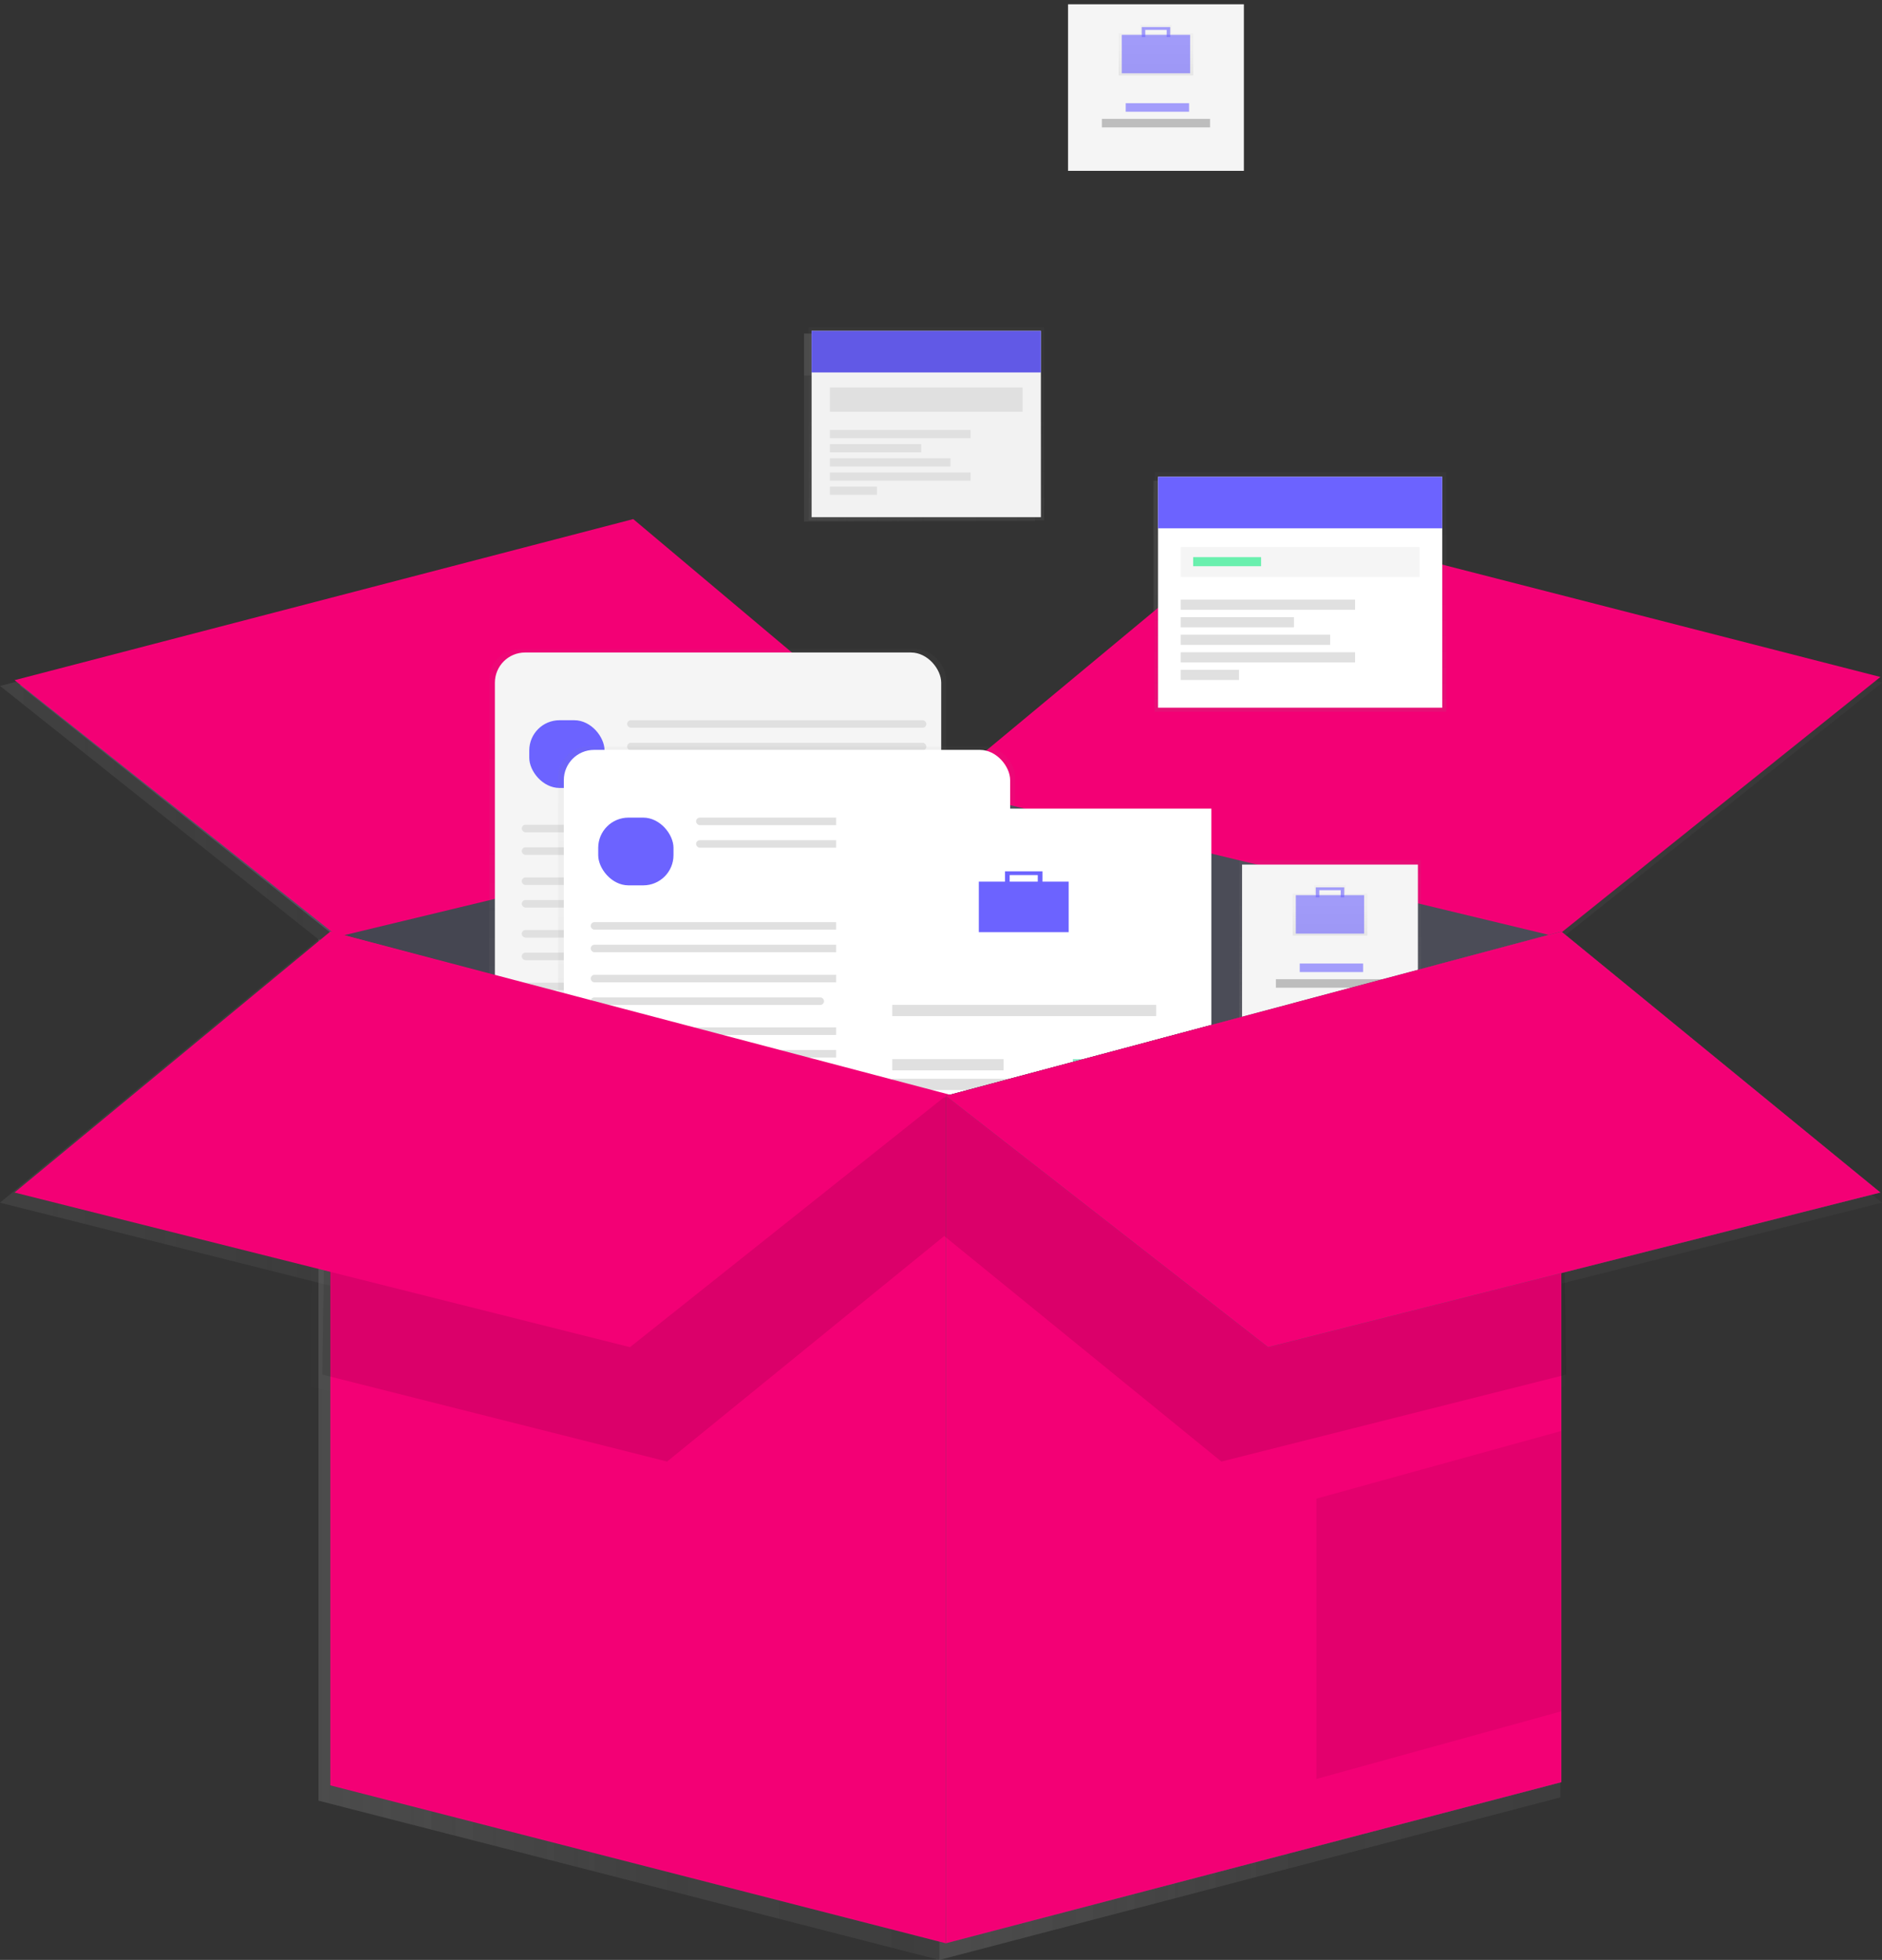 <svg xmlns="http://www.w3.org/2000/svg" xmlns:xlink="http://www.w3.org/1999/xlink" width="280.216" height="291.859" viewBox="0 0 280.216 291.859"><rect x="0" y="0" width="280.216" height="291.859" fill="#333333" stroke="none"/><defs><linearGradient id="a" y1="0.5" x2="1" y2="0.5" gradientUnits="objectBoundingBox"><stop offset="0" stop-color="gray" stop-opacity="0.251"/><stop offset="0.54" stop-color="gray" stop-opacity="0.122"/><stop offset="1" stop-color="gray" stop-opacity="0.102"/></linearGradient><linearGradient id="h" x1="0.5" y1="1" x2="0.5" y2="0" xlink:href="#a"/><linearGradient id="j" x1="0" y1="0.5" y2="0.5" xlink:href="#a"/><linearGradient id="u" x1="0.5" y1="1" x2="0.5" y2="0" xlink:href="#a"/><linearGradient id="z" x1="0" y1="0.5" y2="0.5" xlink:href="#a"/><linearGradient id="ar" x1="0" y1="0.5" y2="0.5" xlink:href="#a"/><linearGradient id="aw" x1="0.5" y1="1" x2="0.5" y2="0" xlink:href="#a"/><linearGradient id="ax" x1="0" y1="0.5" y2="0.5" xlink:href="#a"/><linearGradient id="ay" x1="0.5" y1="0.999" x2="0.5" y2="-0.002" xlink:href="#a"/><linearGradient id="az" x1="0" y1="0.5" y2="0.5" xlink:href="#a"/><linearGradient id="ba" x1="0.001" y1="0.501" y2="0.501" xlink:href="#a"/><linearGradient id="bf" x1="0" y1="0.5" y2="0.5" xlink:href="#a"/><linearGradient id="bh" x1="0" y1="0.5" y2="0.5" xlink:href="#a"/><linearGradient id="bi" x1="0" y1="0.498" y2="0.498" xlink:href="#a"/><linearGradient id="bj" x1="0" y1="0.498" y2="0.498" xlink:href="#a"/><linearGradient id="bl" x1="0" y1="0.502" y2="0.502" xlink:href="#a"/><linearGradient id="bm" x1="0" y1="0.502" y2="0.502" xlink:href="#a"/><linearGradient id="bo" x1="0" y1="0.5" y2="0.5" xlink:href="#a"/><linearGradient id="br" x1="0" y1="0.499" y2="0.499" xlink:href="#a"/><linearGradient id="bs" x1="0" y1="0.501" y2="0.501" xlink:href="#a"/><linearGradient id="ch" x1="0.5" y1="1.002" x2="0.5" y2="0.003" xlink:href="#a"/><linearGradient id="cj" x1="0.5" y1="1" x2="0.5" y2="0" xlink:href="#a"/></defs><g transform="translate(0 49.129)" opacity="0.7"><path d="M458.807,330.391,366.37,308.13V482.356l92.437-24.2Z" transform="translate(-226.503 -239.626)" fill="url(#a)"/><g transform="translate(139.867 68.504)" opacity="0.1"><path d="M458.807,330.391,366.37,308.13V482.356l92.437-24.2Z" transform="translate(-366.37 -308.13)" fill="url(#a)"/></g><path d="M124.23,330.391l92.441-22.261V482.356L124.23,458.641Z" transform="translate(-76.803 -239.626)" fill="url(#a)"/><g transform="translate(47.427 68.504)" opacity="0.17"><path d="M124.23,330.391l92.441-22.261V482.356L124.23,458.641Z" transform="translate(-124.23 -308.13)" fill="url(#a)"/></g><path d="M366.37,243.864l47.911-39.684L506.718,227.9l-47.911,38.23Z" transform="translate(-226.503 -175.361)" fill="url(#a)"/><path d="M0,228.376l47.427,37.749,92.441-22.261L92.922,204.18Z" transform="translate(0 -175.361)" fill="url(#a)"/><g transform="translate(0 28.819)" opacity="0.05"><path d="M0,228.376l47.427,37.749,92.441-22.261L92.922,204.18Z" transform="translate(0 -204.18)" fill="url(#a)"/></g><g transform="translate(71.306 48.366)" opacity="0.5"><rect width="68.611" height="63.304" rx="4.5" fill="url(#h)"/></g><rect width="67.03" height="61.77" rx="4.5" transform="translate(72.142 48.854)" fill="url(#a)"/><rect width="11.304" height="10.174" rx="4.5" transform="translate(77.307 59.029)" fill="url(#j)"/><rect width="44.938" height="1.13" rx="0.565" transform="translate(92.002 59.029)" fill="url(#a)"/><rect width="44.938" height="1.13" rx="0.565" transform="translate(92.002 62.419)" fill="url(#a)"/><rect width="60.762" height="1.13" rx="0.565" transform="translate(76.177 74.731)" fill="url(#a)"/><rect width="60.762" height="1.13" rx="0.565" transform="translate(76.177 78.121)" fill="url(#a)"/><rect width="60.762" height="1.13" rx="0.565" transform="translate(76.177 82.641)" fill="url(#a)"/><rect width="35.042" height="1.13" rx="0.565" transform="translate(76.177 86.035)" fill="url(#a)"/><rect width="60.762" height="1.13" rx="0.565" transform="translate(76.177 90.543)" fill="url(#a)"/><rect width="60.762" height="1.13" rx="0.565" transform="translate(76.177 93.933)" fill="url(#a)"/><rect width="60.762" height="1.13" rx="0.565" transform="translate(76.177 98.457)" fill="url(#a)"/><rect width="35.042" height="1.13" rx="0.565" transform="translate(76.177 101.847)" fill="url(#a)"/><g transform="translate(81.66 62.991)" opacity="0.5"><rect width="68.611" height="63.304" rx="4.5" fill="url(#u)"/></g><rect width="67.03" height="61.77" rx="4.5" transform="translate(82.496 63.484)" fill="url(#a)"/><rect width="11.304" height="10.174" rx="4.5" transform="translate(87.661 73.658)" fill="url(#j)"/><rect width="44.938" height="1.13" rx="0.565" transform="translate(102.359 73.658)" fill="url(#a)"/><rect width="44.938" height="1.13" rx="0.565" transform="translate(102.359 77.048)" fill="url(#a)"/><rect width="60.762" height="1.13" rx="0.565" transform="translate(86.531 89.356)" fill="url(#z)"/><rect width="60.762" height="1.13" rx="0.565" transform="translate(86.531 92.75)" fill="url(#z)"/><rect width="60.762" height="1.13" rx="0.565" transform="translate(86.531 97.27)" fill="url(#z)"/><rect width="35.042" height="1.13" rx="0.565" transform="translate(86.531 100.66)" fill="url(#a)"/><rect width="60.762" height="1.13" rx="0.565" transform="translate(86.531 105.172)" fill="url(#z)"/><rect width="60.762" height="1.13" rx="0.565" transform="translate(86.531 108.563)" fill="url(#z)"/><rect width="60.762" height="1.13" rx="0.565" transform="translate(86.531 113.086)" fill="url(#z)"/><rect width="35.042" height="1.13" rx="0.565" transform="translate(86.531 116.477)" fill="url(#a)"/><g transform="translate(121.558 71.184)" opacity="0.5"><rect width="59.448" height="69.848" transform="translate(0 0)" fill="url(#u)"/></g><rect width="56.356" height="67.179" transform="translate(123.386 72.31)" fill="url(#a)"/><g transform="translate(144.196 81.304)" opacity="0.5"><path d="M621.147,411.1V409.41H615.02V411.1h-4.31v8.288h14.736V411.1Zm-5.364-1.08h4.581v1.073h-4.581Z" transform="translate(-610.71 -409.41)" fill="url(#u)"/></g><rect width="13.492" height="7.589" transform="translate(144.819 83.271)" fill="url(#a)"/><path d="M389.65,342.76v1.97h.7v-1.4h4.215v1.4h.7v-1.97Z" transform="translate(-240.895 -261.036)" fill="url(#a)"/><rect width="39.631" height="1.687" transform="translate(131.82 101.782)" fill="url(#a)"/><rect width="39.631" height="1.687" transform="translate(131.82 112.884)" fill="url(#a)"/><rect width="39.631" height="1.687" transform="translate(131.82 115.835)" fill="url(#a)"/><rect width="16.725" height="1.687" transform="translate(131.82 109.933)" fill="url(#a)"/><g transform="translate(158.944 109.933)" opacity="0.6"><rect width="12.507" height="1.687" fill="url(#a)"/></g><rect width="12.507" height="1.687" transform="translate(145.731 122.722)" fill="url(#ar)"/><path d="M124.23,366.44V494.69l92.441,23.715V391.125Z" transform="translate(-76.803 -275.675)" fill="url(#a)"/><path d="M458.807,494.209l-92.437,24.2V391.125l92.437-24.685Z" transform="translate(-226.503 -275.675)" fill="url(#a)"/><g transform="translate(139.867 90.765)" opacity="0.07"><path d="M458.807,494.209l-92.437,24.2V391.125l92.437-24.685Z" transform="translate(-366.37 -366.44)" fill="url(#a)"/></g><g transform="translate(195.521 165.781)" opacity="0.07"><path d="M512.15,573.1v42.1l36.783-10.163v-42.1Z" transform="translate(-512.15 -562.94)" fill="url(#a)"/></g><rect width="27.262" height="26.193" transform="translate(183.927 80.068)" fill="url(#aw)"/><rect width="26.407" height="25.017" transform="translate(184.354 80.709)" fill="url(#ax)"/><g transform="translate(191.951 83.82)" opacity="0.5"><path d="M743.741,417.275V416h-4.669v1.283H735.8v6.307h11.212v-6.314Zm-4.085-.817h3.5v.817h-3.5Z" transform="translate(-735.8 -416)" fill="url(#ay)"/></g><g transform="translate(192.425 85.309)" opacity="0.6"><rect width="10.262" height="5.772" fill="url(#az)"/></g><g transform="translate(195.418 84.13)" opacity="0.6"><path d="M511.88,349.06v1.5h.538v-1.069h3.207v1.069h.534v-1.5Z" transform="translate(-511.88 -349.06)" fill="url(#ba)"/></g><g transform="translate(193.013 95.571)" opacity="0.6"><rect width="9.514" height="1.283" fill="url(#az)"/></g><rect width="16.252" height="1.283" transform="translate(189.432 97.923)" fill="url(#a)"/><g transform="translate(119.298)" opacity="0.5"><rect width="35.321" height="29.014" fill="url(#aw)"/></g><rect width="34.431" height="27.983" transform="translate(119.71 0.55)" fill="url(#a)"/><rect width="34.431" height="6.242" transform="translate(119.71 0.55)" fill="url(#bf)"/><g transform="translate(119.71 0.55)" opacity="0.1"><rect width="34.431" height="6.242" fill="url(#bf)"/></g><rect width="28.945" height="3.634" transform="translate(122.455 9.055)" fill="url(#bh)"/><rect width="21.127" height="1.233" transform="translate(122.455 15.435)" fill="url(#bi)"/><rect width="13.717" height="1.233" transform="translate(122.455 17.561)" fill="url(#bj)"/><rect width="18.107" height="1.233" transform="translate(122.455 19.688)" fill="url(#bj)"/><rect width="21.127" height="1.233" transform="translate(122.455 21.81)" fill="url(#bl)"/><rect width="7.063" height="1.233" transform="translate(122.455 23.937)" fill="url(#bm)"/><g transform="translate(171.229 21.787)" opacity="0.5"><rect width="43.781" height="35.958" fill="url(#u)"/></g><rect width="42.678" height="34.683" transform="translate(171.741 22.467)" fill="url(#bo)"/><rect width="42.678" height="7.735" transform="translate(171.741 22.467)" fill="url(#bh)"/><rect width="35.874" height="4.505" transform="translate(175.139 33.007)" fill="url(#a)"/><rect width="26.185" height="1.531" transform="translate(175.139 40.914)" fill="url(#br)"/><rect width="17.004" height="1.531" transform="translate(175.139 43.548)" fill="url(#bs)"/><rect width="22.444" height="1.531" transform="translate(175.139 46.186)" fill="url(#br)"/><rect width="26.185" height="1.531" transform="translate(175.139 48.82)" fill="url(#br)"/><rect width="8.758" height="1.531" transform="translate(175.139 51.454)" fill="url(#bs)"/><rect width="10.201" height="1.359" transform="translate(177.009 34.538)" fill="url(#a)"/><g transform="translate(46.22 92.46)" opacity="0.1"><path d="M121.07,435.73,172.853,448.8l41.62-33.878V394.11l-92.437-23.23Z" transform="translate(-121.07 -370.88)" fill="url(#a)"/></g><g transform="translate(139.623 92.46)" opacity="0.1"><path d="M459.136,435.73,407.35,448.8,365.73,414.92V394.11l92.437-23.23Z" transform="translate(-365.73 -370.88)" fill="url(#a)"/></g><path d="M47.427,366.44,0,405.643l92.437,23.23,47.43-37.749Z" transform="translate(0 -275.675)" fill="url(#a)"/><path d="M458.807,366.44l47.911,39.2-91.952,23.23-48.4-37.749Z" transform="translate(-226.503 -275.675)" fill="url(#a)"/><g transform="translate(139.867 90.765)" opacity="0.07"><path d="M458.807,366.44l47.911,39.2-91.952,23.23-48.4-37.749Z" transform="translate(-366.37 -366.44)" fill="url(#a)"/></g></g><path d="M460.527,327.614,368.88,305.54V478.277l91.647-23.99Z" transform="translate(-228.055 -188.896)" fill="#535461"/><path d="M460.527,327.614,368.88,305.54V478.277l91.647-23.99Z" transform="translate(-228.055 -188.896)" opacity="0.1"/><path d="M128.83,327.614l91.643-22.074V478.277L128.83,454.764Z" transform="translate(-79.647 -188.896)" fill="#535461"/><path d="M128.83,325.614l91.643-22.074v173.5L128.83,453.528Z" transform="translate(-79.647 -187.659)" opacity="0.17"/><path d="M366.88,242.588l48.267-40.108,91.647,23.513-48.267,38.669Z" transform="translate(-226.818 -125.18)" fill="#f30075"/><path d="M7.66,228.47,54.682,265.9l91.643-22.074L99.784,204.48Z" transform="translate(-4.736 -126.417)" fill="#535461"/><path d="M5.66,226.47l48.167,38.192,91.643-22.074L97.784,202.48Z" transform="translate(-3.499 -125.18)" fill="#f30075"/><g transform="translate(72.852 96.678)" opacity="0.5"><rect width="68.023" height="62.762" rx="4.5" fill="url(#u)"/></g><rect width="66.454" height="61.239" rx="4.5" transform="translate(73.684 97.167)" fill="#f5f5f5"/><rect width="11.209" height="10.086" rx="4.5" transform="translate(78.804 107.253)" fill="#6c63ff"/><rect width="44.552" height="1.122" rx="0.561" transform="translate(93.376 107.253)" fill="#e0e0e0"/><rect width="44.552" height="1.122" rx="0.561" transform="translate(93.376 110.613)" fill="#e0e0e0"/><rect width="60.243" height="1.122" rx="0.561" transform="translate(77.685 122.818)" fill="#e0e0e0"/><rect width="60.243" height="1.122" rx="0.561" transform="translate(77.685 126.181)" fill="#e0e0e0"/><rect width="60.243" height="1.122" rx="0.561" transform="translate(77.685 130.663)" fill="#e0e0e0"/><rect width="34.744" height="1.122" rx="0.561" transform="translate(77.685 134.026)" fill="#e0e0e0"/><rect width="60.243" height="1.122" rx="0.561" transform="translate(77.685 138.497)" fill="#e0e0e0"/><rect width="60.243" height="1.122" rx="0.561" transform="translate(77.685 141.86)" fill="#e0e0e0"/><rect width="60.243" height="1.122" rx="0.561" transform="translate(77.685 146.342)" fill="#e0e0e0"/><rect width="34.744" height="1.122" rx="0.561" transform="translate(77.685 149.705)" fill="#e0e0e0"/><g transform="translate(83.118 111.181)" opacity="0.5"><rect width="68.023" height="62.762" rx="4.5" fill="url(#aw)"/></g><rect width="66.454" height="61.239" rx="4.5" transform="translate(83.95 111.67)" fill="#fff"/><rect width="11.209" height="10.086" rx="4.5" transform="translate(89.07 121.756)" fill="#6c63ff"/><rect width="44.552" height="1.122" rx="0.561" transform="translate(103.642 121.756)" fill="#e0e0e0"/><rect width="44.552" height="1.122" rx="0.561" transform="translate(103.642 125.116)" fill="#e0e0e0"/><rect width="60.243" height="1.122" rx="0.561" transform="translate(87.951 137.321)" fill="#e0e0e0"/><rect width="60.243" height="1.122" rx="0.561" transform="translate(87.951 140.684)" fill="#e0e0e0"/><rect width="60.243" height="1.122" rx="0.561" transform="translate(87.951 145.166)" fill="#e0e0e0"/><rect width="34.744" height="1.122" rx="0.561" transform="translate(87.951 148.53)" fill="#e0e0e0"/><rect width="60.243" height="1.122" rx="0.561" transform="translate(87.951 153)" fill="#e0e0e0"/><rect width="60.243" height="1.122" rx="0.561" transform="translate(87.951 156.363)" fill="#e0e0e0"/><rect width="60.243" height="1.122" rx="0.561" transform="translate(87.951 160.845)" fill="#e0e0e0"/><rect width="34.744" height="1.122" rx="0.561" transform="translate(87.951 164.209)" fill="#e0e0e0"/><g transform="translate(122.676 119.305)" opacity="0.5"><rect width="58.941" height="69.248" fill="url(#u)"/></g><rect width="55.875" height="66.603" transform="translate(124.49 120.42)" fill="#fff"/><g transform="translate(145.12 129.334)" opacity="0.5"><path d="M623.48,408.206V406.53h-6.089v1.676h-4.26v8.219h14.61v-8.219Zm-5.345-1.065h4.581v1.065h-4.581Z" transform="translate(-613.13 -406.53)" fill="url(#aw)"/></g><rect width="13.377" height="7.525" transform="translate(145.739 131.289)" fill="#6c63ff"/><path d="M391.97,339.88v1.951h.695v-1.393h4.18v1.393h.7V339.88Z" transform="translate(-242.33 -210.126)" fill="#6c63ff"/><rect width="39.291" height="1.672" transform="translate(132.85 149.64)" fill="#e0e0e0"/><rect width="39.291" height="1.672" transform="translate(132.85 160.647)" fill="#e0e0e0"/><rect width="39.291" height="1.672" transform="translate(132.85 163.575)" fill="#e0e0e0"/><rect width="16.58" height="1.672" transform="translate(132.85 157.722)" fill="#e0e0e0"/><rect width="12.4" height="1.672" transform="translate(159.742 157.722)" fill="#3ad29f" opacity="0.6"/><rect width="12.4" height="1.672" transform="translate(146.644 170.401)" fill="#6c63ff"/><path d="M128.83,363.36V490.511l91.643,23.513,1.237-126.192Z" transform="translate(-79.647 -224.642)" fill="#f30075"/><path d="M460.527,490.033l-91.647,23.99V387.831l91.647-24.471Z" transform="translate(-228.055 -224.642)" fill="#535461"/><path d="M460.527,490.033l-91.647,23.99V387.831l91.647-24.471Z" transform="translate(-228.055 -224.642)" fill="#f30075" opacity="0.997"/><path d="M513.42,568.249v41.742l36.466-10.075V558.17Z" transform="translate(-317.414 -345.08)" opacity="0.07"/><rect width="27.029" height="25.968" transform="translate(184.511 128.113)" fill="url(#u)"/><rect width="26.181" height="24.803" transform="translate(184.935 128.746)" fill="#f5f5f5"/><g transform="translate(192.471 131.804)" opacity="0.5"><path d="M745.032,414.29V413H740.4v1.275H737.16v6.253h11.113V414.29Zm-4.05-.809h3.474v.809h-3.474Z" transform="translate(-737.16 -413)" fill="url(#ch)"/></g><rect width="10.174" height="5.723" transform="translate(192.936 133.305)" fill="#6c63ff" opacity="0.6"/><path d="M513.16,346.13v1.485h.531v-1.061h3.18v1.061h.527V346.13Z" transform="translate(-317.253 -213.99)" fill="#6c63ff" opacity="0.6"/><g transform="translate(193.521 143.483)" opacity="0.6"><rect width="9.433" height="1.271" fill="#6c63ff"/></g><rect width="16.11" height="1.271" transform="translate(189.97 145.815)" fill="#bdbdbd"/><rect width="27.029" height="25.968" transform="translate(158.6)" fill="url(#u)"/><rect width="26.181" height="24.803" transform="translate(159.024 0.638)" fill="#f5f5f5"/><g transform="translate(166.56 3.711)" opacity="0.5"><path d="M677.162,78.741V77.47h-4.631v1.271H669.29v6.253H680.4V78.741Zm-4.051-.809h3.474v.809h-3.474Z" transform="translate(-669.29 -77.47)" fill="url(#cj)"/></g><rect width="10.174" height="5.723" transform="translate(167.026 5.192)" fill="#6c63ff" opacity="0.6"/><path d="M445.29,10.55v1.485h.531V10.974H449v1.061h.527V10.55Z" transform="translate(-275.294 -6.522)" fill="#6c63ff" opacity="0.6"/><g transform="translate(167.61 15.37)" opacity="0.6"><rect width="9.433" height="1.271" fill="#6c63ff"/></g><rect width="16.11" height="1.271" transform="translate(164.06 17.702)" fill="#bdbdbd"/><g transform="translate(120.435 48.728)" opacity="0.5"><rect width="35.019" height="28.766" fill="url(#aw)"/></g><rect width="34.137" height="27.743" transform="translate(120.844 49.274)" fill="#f2f2f2"/><rect width="34.137" height="6.188" transform="translate(120.844 49.274)" fill="#6c63ff"/><rect width="34.137" height="6.188" transform="translate(120.844 49.274)" opacity="0.1"/><rect width="28.697" height="3.604" transform="translate(123.566 57.708)" fill="#e0e0e0"/><rect width="20.944" height="1.225" transform="translate(123.566 64.03)" fill="#e0e0e0"/><rect width="13.598" height="1.225" transform="translate(123.566 66.137)" fill="#e0e0e0"/><rect width="17.951" height="1.225" transform="translate(123.566 68.244)" fill="#e0e0e0"/><rect width="20.944" height="1.225" transform="translate(123.566 70.355)" fill="#e0e0e0"/><rect width="7.005" height="1.225" transform="translate(123.566 72.463)" fill="#e0e0e0"/><g transform="translate(171.92 70.329)" opacity="0.5"><rect width="43.407" height="35.653" fill="url(#u)"/></g><rect width="42.311" height="34.389" transform="translate(172.428 71.001)" fill="#fff"/><rect width="42.311" height="7.67" transform="translate(172.428 71.001)" fill="#6c63ff"/><rect width="35.569" height="4.467" transform="translate(175.799 81.453)" fill="#f5f5f5"/><rect width="25.96" height="1.516" transform="translate(175.799 89.291)" fill="#e0e0e0"/><rect width="16.859" height="1.516" transform="translate(175.799 91.906)" fill="#e0e0e0"/><rect width="22.249" height="1.516" transform="translate(175.799 94.517)" fill="#e0e0e0"/><rect width="25.96" height="1.516" transform="translate(175.799 97.132)" fill="#e0e0e0"/><rect width="8.681" height="1.516" transform="translate(175.799 99.744)" fill="#e0e0e0"/><rect width="10.113" height="1.348" transform="translate(177.654 82.969)" fill="#69f0ae"/><path d="M125.69,432.057l51.34,12.953,41.265-33.588V390.792L126.648,367.76Z" transform="translate(-77.706 -227.362)" opacity="0.1"/><path d="M460.865,432.057l-51.34,12.953L368.26,411.422V390.792l91.647-23.032Z" transform="translate(-227.671 -227.362)" opacity="0.1"/><path d="M52.682,363.36,5.66,402.224,97.3,425.256l47.022-37.424Z" transform="translate(-3.499 -224.642)" fill="#f30075"/><path d="M460.527,363.36l47.5,38.864-91.165,23.032L368.88,387.831Z" transform="translate(-228.055 -224.642)" fill="#535461"/><path d="M460.527,363.36l47.5,38.864-91.165,23.032L368.88,387.831Z" transform="translate(-228.055 -224.642)" fill="#f30075"/></svg>